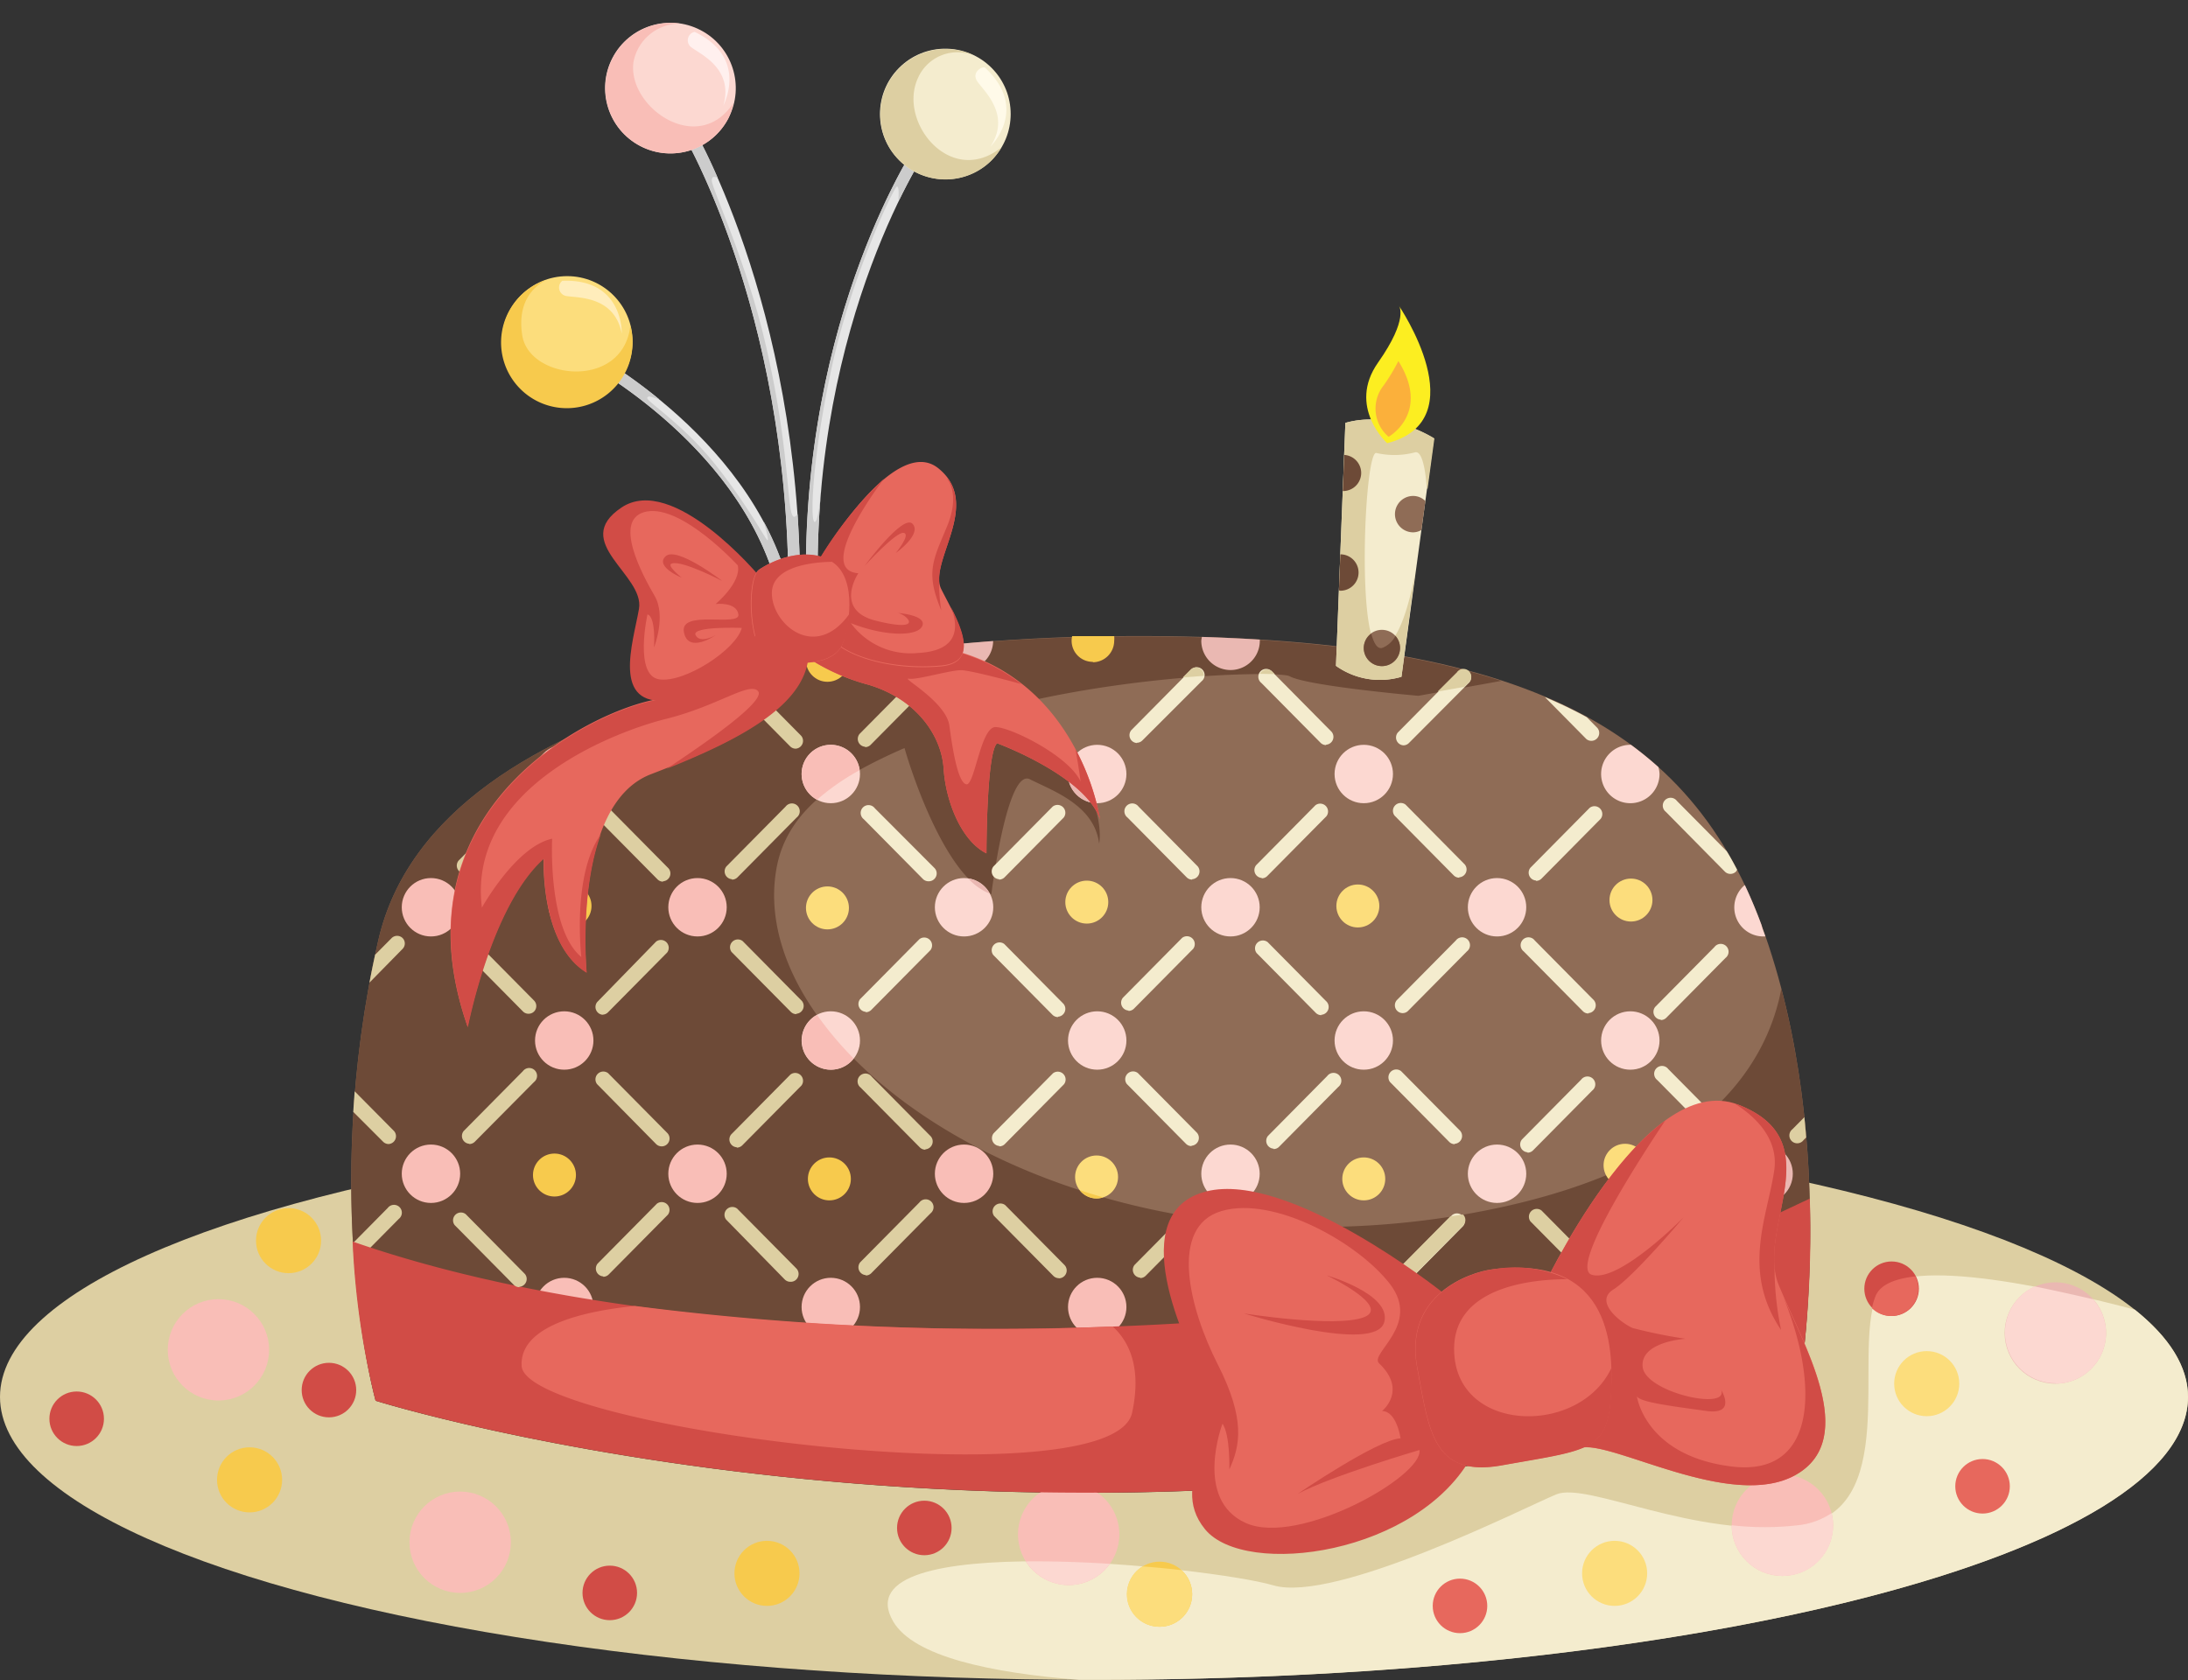 <svg xmlns="http://www.w3.org/2000/svg" viewBox="0 -1.77 170.08 130.62"><rect x="0" y="-1.77" width="170.08" height="130.62" fill="#333333" stroke="none"/><title>Depositphotos_9104045_01</title><g data-name="Layer 2"><g data-name="Layer 1"><path d="M62.66 44.12c-.46-21.57 8.78-35 8.87-35.12l.75.52c-.09.13-9.16 13.33-8.71 34.59h-.91z" fill="#e6e6e6"/><path d="M71.29 9.35c-1.42 2.23-8.69 14.56-8.64 33.41a1.83 1.83 0 0 0 .91.39 70.94 70.94 0 0 1 .32-7.37v-.05s-.2 3.13-.56 3.08-.2-5 1.36-12.13 4.85-14 5.05-13.95.1 1 .1 1h.09c.8-1.63 1.47-2.81 1.9-3.5a1.63 1.63 0 0 0-.53-.88z" fill="#ccc"/><path d="M62.2 44.26h-.91c0-22.33-8.48-36.15-8.57-36.29l.77-.48c.09.14 8.71 14.17 8.71 36.77z" fill="#e6e6e6"/><path d="M60.69 45.11c-2.35-11.92-15.24-18.72-15.37-18.78l.42-.81c.13.07 13.41 7.06 15.85 19.42l-.89.18z" fill="#e6e6e6"/><path d="M62 38.21c-1 1.28-.25-3.65-2.52-13.35C58 18.53 55.38 13 55.33 12.28c0-.38.22-.33.46-.21a40.19 40.19 0 0 0-2.3-4.58l-.77.51c.08.13 8 13 8.54 33.95a2.43 2.43 0 0 0 .59 0c.11 0 .21-.13.31-.3-.04-1.21-.09-2.34-.16-3.44z" fill="#ccc"/><path d="M60.17 43.06a2.21 2.21 0 0 0 .83-.46 22.89 22.89 0 0 0-1.65-3.85c.22.74.44 1.56.3 1.48s-1.77-3.08-4.19-6.06-5.21-4.75-5.15-5 .5 0 .94.11a40.34 40.34 0 0 0-4-2.9 6.31 6.31 0 0 0-1.45.19c1.98 1.16 11.42 6.98 14.37 16.49z" fill="#ccc"/><ellipse cx="85.04" cy="106.84" rx="85.04" ry="22" fill="#ddcfa2"/><path d="M84.78 47.72C70.62 48 34 51.15 29.4 71.37s-.2 35.77-.2 35.77 52.15 16.37 110.56-.4c0 0 3.46-19.44-2.83-36.58-5.87-15.97-19.61-23.05-52.15-22.44z" fill="#8f6c56"/><path d="M170.08 106.84c0-2.37-1.46-4.64-4.13-6.78-6.25-1.66-18.76-4.5-20.12-1-1.82 4.65 2 16.78-6.06 17.79s-16.37-3.44-18.8-2.43-17.18 8.49-22 7.07-33.79-4.49-29.54 2.81c1.59 2.73 7.59 4 14.46 4.54H85c47 .01 85.08-9.84 85.08-22z" fill="#f4ecce"/><path d="M138.47 75.1c-1.18 6.23-6.4 14.43-24.74 17.57C82.49 98 57.65 80 60.38 65.64c.84-4.44 4.79-7 9.93-9.25.69 2.41 3.37 10.26 6.75 11.37 0 0 1.21-9.85 3-8.94s5 2 5.38 5c0 0 .76-3.41-3.71-8.64A9 9 0 0 0 78.87 53c10.09-2.43 20.65-2.59 21.38-2.19 1.36.76 10 1.52 10 1.52l6.45-1.16c-7.85-2.56-18.21-3.67-31.92-3.42C70.62 48 34 51.15 29.4 71.37s-.2 35.77-.2 35.77 52.15 16.37 110.56-.4c0 0 2.83-15.91-1.29-31.64z" fill="#6d4a37"/><path d="M140.68 91.42l-6.37 3-.61 13.14a13.21 13.21 0 0 0 1.64.4c1.47-.38 2.94-.78 4.42-1.21a83.76 83.76 0 0 0 .92-15.33z" fill="#d14c46"/><circle cx="126.32" cy="88.83" r="1.67" fill="#fcdd7c"/><circle cx="126.78" cy="68.21" r="1.67" fill="#fcdd7c"/><circle cx="105.55" cy="68.67" r="1.67" fill="#fcdd7c"/><circle cx="84.48" cy="68.37" r="1.67" fill="#fcdd7c"/><circle cx="64.32" cy="68.82" r="1.67" fill="#fcdd7c"/><circle cx="44.31" cy="68.67" r="1.67" fill="#f7ca4d"/><circle cx="64.32" cy="49.57" r="1.67" fill="#f7ca4d"/><circle cx="54.22" cy="68.77" r="2.27" fill="#f9beb7"/><circle cx="54.22" cy="89.49" r="2.27" fill="#f9beb7"/><circle cx="43.86" cy="79.13" r="2.27" fill="#f9beb7"/><circle cx="64.58" cy="79.13" r="2.27" fill="#fcd8d1"/><path d="M64.58 81.4a2.26 2.26 0 0 0 1.78-.87 26.52 26.52 0 0 1-2.85-3.39 2.27 2.27 0 0 0 1.08 4.26z" fill="#f9beb7"/><circle cx="95.65" cy="68.77" r="2.27" fill="#fcd8d1"/><circle cx="95.65" cy="89.49" r="2.27" fill="#fcd8d1"/><circle cx="85.29" cy="79.13" r="2.27" fill="#fcd8d1"/><circle cx="106.01" cy="79.13" r="2.27" fill="#fcd8d1"/><circle cx="116.37" cy="68.77" r="2.27" fill="#fcd8d1"/><circle cx="116.37" cy="89.49" r="2.27" fill="#fcd8d1"/><circle cx="137.09" cy="89.49" r="2.27" fill="#eab8b2"/><circle cx="126.73" cy="79.13" r="2.27" fill="#fcd8d1"/><circle cx="43.86" cy="58.41" r="2.27" fill="#fcd8d1"/><circle cx="64.58" cy="58.41" r="2.27" fill="#fcd8d1"/><path d="M64.58 56.14a2.27 2.27 0 0 0-1.07 4.27 18.72 18.72 0 0 1 3.31-2.3 2.27 2.27 0 0 0-2.24-1.97z" fill="#f9beb7"/><circle cx="33.5" cy="68.77" r="2.27" fill="#f9beb7"/><circle cx="33.5" cy="89.49" r="2.27" fill="#f9beb7"/><circle cx="64.58" cy="99.85" r="2.27" fill="#f9beb7"/><circle cx="85.29" cy="99.85" r="2.27" fill="#f9beb7"/><circle cx="74.94" cy="89.49" r="2.27" fill="#f9beb7"/><circle cx="43.86" cy="99.85" r="2.27" fill="#f9beb7"/><circle cx="74.94" cy="68.77" r="2.27" fill="#fcd8d1"/><path d="M75.26 66.53a4.71 4.71 0 0 0 1.67 1.18 2.26 2.26 0 0 0-1.67-1.18z" fill="#eab8b2"/><circle cx="85.29" cy="58.41" r="2.27" fill="#fcd8d1"/><path d="M85 60.65a14.31 14.31 0 0 0-1.67-3.32 2.24 2.24 0 0 0-.33 1.08 2.27 2.27 0 0 0 2 2.24z" fill="#eab8b2"/><circle cx="106.01" cy="58.41" r="2.27" fill="#fcd8d1"/><path d="M36.48 87.16a.61.61 0 0 1-.43-1l4.6-4.65a.61.61 0 1 1 .86.85L36.91 87a.61.61 0 0 1-.43.18z" fill="#ddcfa2"/><path d="M46.86 77.13a.61.61 0 0 1-.43-1L51 71.44a.61.61 0 0 1 .86.85l-4.6 4.65a.61.61 0 0 1-.43.18z" fill="#ddcfa2"/><path d="M56.9 66.59a.61.61 0 0 1-.43-1l4.6-4.65a.61.61 0 1 1 .86.85l-4.6 4.65a.6.6 0 0 1-.43.18z" fill="#ddcfa2"/><path d="M67.25 56.29a.61.61 0 0 1-.43-1l4.6-4.65a.61.61 0 1 1 .86.85l-4.6 4.65a.61.61 0 0 1-.43.18z" fill="#ddcfa2"/><path d="M82.31 97.62a.6.6 0 0 0 .43-.18.61.61 0 0 0 0-.86l-4.6-4.65a.61.61 0 0 0-.86.85l4.6 4.65a.61.61 0 0 0 .43.18z" fill="#ddcfa2"/><path d="M71.93 87.59a.61.61 0 0 0 .43-1l-4.6-4.65a.61.61 0 1 0-.86.85l4.6 4.65a.61.61 0 0 0 .43.18z" fill="#ddcfa2"/><path d="M61.9 77.05a.61.61 0 0 0 .43-1l-4.6-4.65a.61.61 0 0 0-.86.85l4.6 4.65a.61.61 0 0 0 .43.18z" fill="#ddcfa2"/><path d="M51.54 66.75a.61.61 0 0 0 .43-1l-4.6-4.65a.61.61 0 0 0-.86.85l4.6 4.65a.61.61 0 0 0 .43.18z" fill="#ddcfa2"/><path d="M61.47 97.89a.6.6 0 0 0 .43-.18.61.61 0 0 0 0-.86l-4.6-4.65a.61.61 0 0 0-.86.85L61 97.71a.61.61 0 0 0 .43.18z" fill="#ddcfa2"/><path d="M51.44 87.36a.6.6 0 0 0 .43-.18.61.61 0 0 0 0-.86l-4.6-4.65a.61.61 0 0 0-.86.85L51 87.18a.61.61 0 0 0 .43.18z" fill="#ddcfa2"/><path d="M41.08 77.05a.6.6 0 0 0 .43-.17.61.61 0 0 0 0-.86l-4.6-4.65a.61.61 0 0 0-.86.85l4.6 4.65a.6.6 0 0 0 .43.18z" fill="#ddcfa2"/><path d="M92.62 87.31a.61.61 0 0 0 .43-1l-4.6-4.65a.61.61 0 0 0-.86.85l4.6 4.65a.61.61 0 0 0 .43.18z" fill="#f4ecce"/><path d="M82.24 77.28a.61.61 0 0 0 .43-1l-4.6-4.65a.61.61 0 0 0-.86.85l4.6 4.65a.61.61 0 0 0 .43.18z" fill="#f4ecce"/><path d="M72.2 66.75a.6.6 0 0 0 .43-.18.6.6 0 0 0 0-.86L68 61.07a.61.61 0 1 0-.86.85l4.6 4.65a.6.6 0 0 0 .43.18z" fill="#f4ecce"/><path d="M113.08 87.16a.61.61 0 0 0 .43-1l-4.6-4.65a.61.61 0 0 0-.86.85l4.6 4.65a.6.6 0 0 0 .43.18z" fill="#f4ecce"/><path d="M102.71 77.13a.61.61 0 0 0 .43-1l-4.6-4.65a.61.61 0 0 0-.86.85l4.6 4.65a.61.61 0 0 0 .43.18z" fill="#f4ecce"/><path d="M92.67 66.59a.61.61 0 0 0 .43-1l-4.6-4.65a.61.61 0 1 0-.86.85l4.6 4.65a.6.6 0 0 0 .43.18z" fill="#f4ecce"/><path d="M82.31 56.29a.61.61 0 0 0 .43-1l-4.6-4.65a.61.61 0 0 0-.86.85l4.6 4.65a.61.61 0 0 0 .43.18z" fill="#f4ecce"/><path d="M133.85 87a.61.61 0 0 0 .43-1l-4.6-4.65a.61.61 0 1 0-.86.85l4.6 4.65a.61.61 0 0 0 .43.18z" fill="#f4ecce"/><path d="M123.47 77a.61.61 0 0 0 .43-1l-4.6-4.65a.61.61 0 1 0-.86.85l4.6 4.65a.6.6 0 0 0 .43.18z" fill="#f4ecce"/><path d="M113.43 66.44a.61.61 0 0 0 .43-1l-4.6-4.65a.61.61 0 0 0-.86.85l4.6 4.65a.6.6 0 0 0 .43.18z" fill="#f4ecce"/><circle cx="83.07" cy="117.53" r="3.94" fill="#f9beb7"/><path d="M86.27 119.82c-2.18-.14-4.41-.21-6.52-.19a3.92 3.92 0 0 0 6.52.19z" fill="#fcd8d1"/><path d="M31 93a.61.61 0 1 0-.86-.85l-2.71 2.74c0 .55.07 1.09.11 1.61z" fill="#ddcfa2"/><path d="M103.08 56.13a.61.61 0 0 0 .43-1l-4.6-4.65a.61.61 0 1 0-.86.85l4.6 4.65a.6.6 0 0 0 .43.18z" fill="#f4ecce"/><path d="M99.09 50.64l-.18-.18a.61.61 0 0 0-.86 0 .63.63 0 0 0-.11.16z" fill="#ddcfa2"/><path d="M46.89 97.47a.61.61 0 0 1-.43-1l4.6-4.65a.61.61 0 0 1 .86.85l-4.6 4.65a.61.61 0 0 1-.43.18z" fill="#ddcfa2"/><path d="M57.27 87.43a.61.61 0 0 1-.43-1l4.6-4.65a.61.61 0 0 1 .86.85l-4.6 4.65a.61.61 0 0 1-.43.18z" fill="#ddcfa2"/><path d="M67.3 76.9a.61.61 0 0 1-.43-1l4.6-4.65a.61.61 0 0 1 .86.85l-4.6 4.65a.61.61 0 0 1-.43.18z" fill="#f4ecce"/><path d="M77.66 66.59a.61.61 0 0 1-.43-1l4.6-4.65a.61.61 0 0 1 .86.85l-4.6 4.65a.61.61 0 0 1-.43.18z" fill="#f4ecce"/><path d="M88.37 56a.61.61 0 0 1-.43-1l4.6-4.65a.61.61 0 1 1 .86.85l-4.6 4.6a.61.61 0 0 1-.43.18z" fill="#f4ecce"/><path d="M93.57 50.78a.6.6 0 0 0-.17-.48.61.61 0 0 0-.86 0l-.6.6z" fill="#ddcfa2"/><path d="M109.09 56.18a.61.61 0 0 1-.43-1l4.6-4.65a.61.61 0 1 1 .86.85l-4.6 4.62a.6.6 0 0 1-.43.18z" fill="#f4ecce"/><path d="M113.26 50.5l-1.51 1.5 2.08-.37.3-.3a.61.61 0 1 0-.86-.85z" fill="#ddcfa2"/><path d="M67.3 97.37a.61.61 0 0 1-.43-1l4.6-4.65a.61.61 0 1 1 .86.85l-4.6 4.65a.61.61 0 0 1-.43.18z" fill="#ddcfa2"/><path d="M77.68 87.33a.61.61 0 0 1-.43-1l4.6-4.65a.61.61 0 0 1 .86.85l-4.6 4.65a.6.6 0 0 1-.43.18z" fill="#f4ecce"/><path d="M27.41 94.76a62.53 62.53 0 0 0 1.78 12.37s29.7 9.32 69.38 6.69l-.87-13.15s-41.13 4.23-70.29-5.91z" fill="#d14c46"/><path d="M87.72 76.8a.61.61 0 0 1-.43-1l4.6-4.65a.61.61 0 0 1 .86.85l-4.6 4.65a.6.6 0 0 1-.43.18z" fill="#f4ecce"/><path d="M98.08 66.49a.61.61 0 0 1-.43-1l4.6-4.65a.61.61 0 0 1 .86.85l-4.6 4.65a.6.6 0 0 1-.43.18z" fill="#f4ecce"/><path d="M88.63 97.57a.61.61 0 0 1-.43-1l4.6-4.65a.61.61 0 1 1 .86.85l-4.6 4.65a.6.6 0 0 1-.43.18z" fill="#ddcfa2"/><circle cx="138.55" cy="116.82" r="3.94" fill="#f9beb7"/><path d="M138.55 120.76a3.91 3.91 0 0 0 3.82-4.88 5.78 5.78 0 0 1-2.61.94 22.66 22.66 0 0 1-5.15 0 3.94 3.94 0 0 0 3.94 3.94z" fill="#fcd8d1"/><path d="M99 87.54a.61.61 0 0 1-.43-1l4.6-4.65a.61.61 0 1 1 .86.85l-4.6 4.65a.6.6 0 0 1-.43.18z" fill="#f4ecce"/><path d="M109 77a.61.61 0 0 1-.43-1l4.6-4.65a.61.61 0 1 1 .86.85l-4.6 4.65a.6.6 0 0 1-.43.15z" fill="#f4ecce"/><path d="M119.4 66.69a.61.61 0 0 1-.43-1l4.6-4.65a.61.61 0 0 1 .86.85l-4.6 4.65a.6.6 0 0 1-.43.18z" fill="#f4ecce"/><path d="M36.08 66.14a.61.61 0 0 1-.43-1l4.6-4.65a.61.61 0 1 1 .86.85L36.51 66a.61.61 0 0 1-.43.18z" fill="#ddcfa2"/><path d="M124 98a.61.61 0 0 0 .43-1l-4.6-4.65a.61.61 0 0 0-.86.85l4.6 4.65a.6.6 0 0 0 .43.15z" fill="#ddcfa2"/><path d="M40.37 98.28a.61.61 0 0 0 .43-1l-4.6-4.65a.61.61 0 0 0-.86.85l4.6 4.65a.61.61 0 0 0 .43.18z" fill="#ddcfa2"/><path d="M108.71 98.35a.61.61 0 0 1-.43-1l4.6-4.65a.61.61 0 0 1 .86.85l-4.6 4.65a.6.6 0 0 1-.43.18z" fill="#f4ecce"/><path d="M108.27 97.32a.61.61 0 0 0 .86.85l4.6-4.65a.61.61 0 0 0 0-.86l-1 .15z" fill="#ddcfa2"/><path d="M118.74 87.82a.61.61 0 0 1-.43-1l4.6-4.65a.61.61 0 1 1 .86.85l-4.6 4.65a.6.6 0 0 1-.43.18z" fill="#f4ecce"/><path d="M129.1 77.51a.61.61 0 0 1-.43-1l4.6-4.65a.61.61 0 1 1 .86.85l-4.6 4.65a.61.61 0 0 1-.43.18z" fill="#f4ecce"/><path d="M119.75 98.73s8.07-17.44 15.37-14.61 1.31 9.59 3.16 14.06 6.32 11.88 1.31 14.72-14.36-2.75-16.76-2.09-3.08-12.08-3.08-12.08z" fill="#e7685d"/><path d="M112.1 98.69s-11.87-9.45-18.32-7.83-1.84 11.64.12 15.09-3.34 7.37-.23 11.18 16.68 2 20.83-5.86c0-.01-1.7-10.27-2.4-12.58z" fill="#d14c46"/><path d="M123.74 55.83a.61.61 0 0 0 .43-1l-.83-.84a35.56 35.56 0 0 0-3.25-1.56l3.22 3.26a.61.61 0 0 0 .43.14z" fill="#f4ecce"/><path d="M134.08 66a.61.61 0 0 0 .86 0 .53.53 0 0 0 .09-.15c-.26-.49-.53-1-.81-1.44l-3.87-3.91a.61.61 0 1 0-.86.85z" fill="#f4ecce"/><path d="M140.26 85.09l-.93.94a.61.61 0 1 0 .86.85l.21-.21q-.06-.79-.14-1.58z" fill="#ddcfa2"/><path d="M56.82 51.61l4.6 4.65a.61.61 0 0 0 .43.18.61.61 0 0 0 .43-1l-4.43-4.48-1.19.3a.57.57 0 0 0 .16.35z" fill="#ddcfa2"/><path d="M31.3 71.17a.61.61 0 0 0-.86 0l-1.28 1.29q-.24 1.09-.44 2.17L31.3 72a.6.6 0 0 0 0-.83z" fill="#ddcfa2"/><path d="M47 55.93a.61.61 0 0 0 .43-.18l2.51-2.54c-.91.32-1.82.65-2.7 1l-.67.68a.61.61 0 0 0 .43 1z" fill="#f4ecce"/><path d="M27.46 84.68L29.78 87a.61.61 0 0 0 .43.18.61.61 0 0 0 .43-1l-3.07-3.1q-.06.81-.11 1.6z" fill="#ddcfa2"/><path d="M136.93 70.15c-.4-1.08-.83-2.11-1.3-3.11a2.26 2.26 0 0 0 1.46 4h.14c-.1-.3-.23-.6-.3-.89z" fill="#fcd8d1"/><path d="M72.7 48.47a2.27 2.27 0 0 0 4.5-.4c-1.43.11-2.93.24-4.5.4z" fill="#eab8b2"/><path d="M61.9 48.74a16.08 16.08 0 0 0 5.61 2.73c3.79 1.14 5.68 4 5.84 6.52s1.36 5.61 3.33 6.59c0 0 0-7.88.83-8.56 0 0 6.82 2.5 8 5.91 0 0-1.74-12.2-13.72-13.57L64.1 47.3z" fill="#e7685d"/><path d="M126.73 56.14a2.27 2.27 0 1 0 2.27 2.27 2.12 2.12 0 0 0-.09-.54c-.67-.6-1.38-1.18-2.13-1.73z" fill="#fcd8d1"/><path d="M84 59c-.91-2-5.46-4.24-6.62-4.24s-1.62 4.6-2.27 4.45-1.06-2.68-1.31-4.55S70 50.88 70.64 51s3.33-.71 4.14-.66 4 .9 4.62 1.08a14.8 14.8 0 0 0-7.65-3L64.1 47.3l-2.2 1.44a16.08 16.08 0 0 0 5.61 2.73c3.79 1.14 5.68 4 5.84 6.52s1.36 5.61 3.33 6.59c0 0 0-7.88.83-8.56 0 0 6.82 2.5 8 5.91a18.59 18.59 0 0 0-1.92-5.48C83.83 57.7 84 59 84 59z" fill="#d14c46"/><path d="M93.38 48.05a2.27 2.27 0 1 0 4.55 0v-.09c-1.46-.09-2.95-.16-4.5-.21a2.12 2.12 0 0 0-.05.3z" fill="#eab8b2"/><circle cx="16.98" cy="103.18" r="3.94" fill="#f9beb7"/><circle cx="35.77" cy="118.14" r="3.94" fill="#f9beb7"/><circle cx="159.77" cy="101.87" r="3.94" fill="#eab8b2"/><path d="M159.77 105.81a3.93 3.93 0 0 0 2.93-6.56c-1.43-.34-3-.68-4.53-1a3.94 3.94 0 0 0 1.61 7.53z" fill="#fcd8d1"/><circle cx="113.49" cy="123.09" r="2.12" fill="#e7685d"/><circle cx="71.85" cy="117.03" r="2.12" fill="#d14c46"/><circle cx="47.4" cy="122.08" r="2.12" fill="#d14c46"/><circle cx="25.57" cy="106.31" r="2.12" fill="#d14c46"/><circle cx="5.96" cy="108.54" r="2.12" fill="#d14c46"/><circle cx="154.11" cy="113.79" r="2.12" fill="#e7685d"/><circle cx="147.04" cy="98.43" r="2.12" fill="#d14c46"/><path d="M147 100.55a2.11 2.11 0 0 0 1.88-3.08c-1.59.18-2.74.64-3.1 1.56a6.19 6.19 0 0 0-.27.91 2.11 2.11 0 0 0 1.49.61z" fill="#e7685d"/><path d="M63.57 41.94s5.89-10.1 9.37-7.3-.83 7.28.23 9.4 3.32 5.68 0 6c-4.09.38-8.26-.91-9.09-2.88a13.17 13.17 0 0 1-.51-5.22z" fill="#e7685d"/><path d="M58.41 48.05a9.1 9.1 0 0 1-6.75 4.47c-4.55.38-21.45 8-15.31 25.54 0 0 1.82-9.47 5.91-13.11 0 0-.3 6.67 3.33 8.87 0 0-1.21-13 5-15.39s12.73-5.38 12.2-10.08c.02.01-3.32-2.57-4.38-.3z" fill="#e7685d"/><path d="M59 43s-6.67-8-10.69-5.31 1.82 5.23 1.36 7.88-2.17 7.64 2.33 7.11 8-4.47 8-4.47z" fill="#d14c46"/><circle cx="44.09" cy="24.78" r="5.08" fill="#fcdd7c"/><circle cx="43.1" cy="89.59" r="1.67" fill="#f7ca4d"/><circle cx="64.47" cy="89.89" r="1.67" fill="#f7ca4d"/><circle cx="85.24" cy="89.74" r="1.67" fill="#fcdd7c"/><path d="M85.24 91.41a1.64 1.64 0 0 0 .51-.09q-.92-.26-1.81-.55a1.65 1.65 0 0 0 1.3.64z" fill="#f7ca4d"/><circle cx="106.01" cy="89.89" r="1.67" fill="#fcdd7c"/><path d="M84.94 49.72a1.67 1.67 0 0 0 1.67-1.67 1.72 1.72 0 0 0 0-.36h-3.27a1.64 1.64 0 0 0 1.63 2z" fill="#f7ca4d"/><path d="M104 49a1.67 1.67 0 0 0 3.33 0q-1.58-.25-3.26-.45a1.62 1.62 0 0 0-.07.45z" fill="#f7ca4d"/><circle cx="90.14" cy="122.18" r="2.53" fill="#f7ca4d"/><path d="M90.14 124.71a2.52 2.52 0 0 0 1.69-4.4c-.95-.11-1.94-.21-3-.29a2.52 2.52 0 0 0 1.29 4.69z" fill="#fcdd7c"/><circle cx="59.62" cy="120.56" r="2.53" fill="#f7ca4d"/><circle cx="19.4" cy="113.29" r="2.53" fill="#f7ca4d"/><circle cx="22.43" cy="94.69" r="2.53" fill="#f7ca4d"/><circle cx="125.51" cy="120.56" r="2.53" fill="#fcdd7c"/><circle cx="149.77" cy="105.81" r="2.53" fill="#fcdd7c"/><path d="M104.58 31.11L103.85 50a5.89 5.89 0 0 0 5.09.85l2.52-18.53s-3.36-2.22-6.88-1.21z" fill="#f4ecce"/><path d="M104.58 31.11L103.85 50a5.89 5.89 0 0 0 5.09.85L110 42.8c-.39 2.11-1.23 5.47-2.6 5.81-2 .51-1.36-15.41-.41-15.16a6.32 6.32 0 0 0 3.01-.05c.76-.2.91 2.83.91 2.83h.06l.53-3.91s-3.4-2.22-6.92-1.21z" fill="#ddcfa2"/><path d="M107.83 32.69s-3.13-2.83-.71-6.27 1.62-4.42 1.62-4.42 6.06 8.88-.91 10.69z" fill="#fcee21"/><circle cx="107.42" cy="48.61" r="1.41" fill="#8f6c56"/><path d="M107.43 48.61c-.36.09-.63-.35-.84-1.11a1.39 1.39 0 0 0-.58 1.11 1.41 1.41 0 1 0 2.46-.94 1.94 1.94 0 0 1-1.04.94z" fill="#6d4a37"/><path d="M109.85 36.79a1.41 1.41 0 1 0 0 2.83 1.33 1.33 0 0 0 .64-.18l.31-2.25a1.33 1.33 0 0 0-.95-.4z" fill="#8f6c56"/><path d="M104.19 44.16a1.41 1.41 0 1 0 0-2.83l-.11 2.8z" fill="#6d4a37"/><path d="M105.81 35a1.41 1.41 0 0 0-1.32-1.4l-.11 2.81a1.41 1.41 0 0 0 1.43-1.41z" fill="#6d4a37"/><path d="M139.59 112.9c4.73-2.67 1-9.4-1-13.91 2.81 6.82 2.73 14.1-4 13.26s-7.35-5.46-7.35-5.46c.23.46 2.65.76 5.38 1.14 2 .28 1.54-1 1.16-1.66.71 1.69-5.87.23-6.09-1.75s3.33-2.2 3.33-2.2a38.86 38.86 0 0 1-4.09-.83c-.76-.3-3.11-2-1.52-3s5.46-5.61 5.46-5.61-5 5.08-7.12 4.47c-1.92-.55 4.47-10.16 5.7-12-4.37 3.17-8.16 10.29-9.32 12.62-.09.9-.16 1.82-.22 2.76.31 3.56 1.14 10.56 2.94 10.07 2.38-.65 11.73 4.94 16.74 2.1z" fill="#d14c46"/><path d="M116 96.92c-1.73.22-6.92 1.95-5.84 7.67.91 4.84 1.19 8.54 6.59 7.56 6.47-1.16 8.11-1.08 8.43-5s.24-11.42-9.18-10.23z" fill="#e7685d"/><path d="M113.06 103.69c-.53-5.73 6.83-6 8.77-6a9.49 9.49 0 0 0-5.81-.76c-1.73.22-6.92 1.95-5.84 7.67.91 4.84 1.19 8.54 6.59 7.56 6.47-1.16 8.11-1.08 8.43-5a22 22 0 0 0 .07-2.59c-2.41 5.2-11.66 5.14-12.21-.88z" fill="#d14c46"/><path d="M137.94 96.76c-.43-4.38 3.75-10.09-2.82-12.64l-.27-.08c1.24.77 3.45 2.52 3.07 5.17-.53 3.64-2.58 7.81.53 12.43a24 24 0 0 1-.51-4.88z" fill="#d14c46"/><path d="M108.06 98.08c-2.43-3.18-9-6.9-13.11-5.69s-2.5 7.58-.3 11.9 1.74 6.37.91 8.19c0 0 .08-2.65-.53-3.56 0 0-2.27 5.91 1.82 7.73s13.8-3.64 13.49-5.68c0 0-6.82 2-9.47 3.41 0 0 6.22-4.24 8-4.32 0 0-.3-2.12-1.44-2.12 0 0 2-1.59-.23-3.71-.78-.77 3.28-2.97.86-6.15z" fill="#e7685d"/><path d="M96.69 100.35s10.23 3.18 10.91.68c.6-2.18-4.47-3.64-4.47-3.64s5.08 2.43 2.88 3.26-9.32-.3-9.32-.3z" fill="#d14c46"/><path d="M88 108.08c.78-3.58-.28-5.59-1.5-6.71a220.54 220.54 0 0 1-37.14-1.6c-3.62.36-9 1.43-8.81 4.67.28 4.85 45.9 10.61 47.45 3.64z" fill="#e7685d"/><path d="M71.35 49a5.76 5.76 0 0 1-5.21-2.32c2.68 1.06 5.23 1.05 5.56.2s-2-1-2-1c.66 0 2.43 1.62-1.62.61-3.29-.82-1.36-3.69-1.36-3.69-3.42-.25 1.81-7.1 2-7.35a29.14 29.14 0 0 0-5.14 6.44 13.17 13.17 0 0 0 .51 5.2c.83 2 5 3.26 9.09 2.88 2.65-.25 1.75-2.55.74-4.55.53 1.36.8 3.41-2.57 3.58z" fill="#d14c46"/><path d="M59 42.52c-1.06.73-.83 6.59.91 7 2.21.48 5 .42 5.61-1.29s1.06-5.38-1.06-6.44-4.46.05-5.46.73z" fill="#e7685d"/><path d="M67.2 42.24s3-4.09 3.74-3.28-1.31 2.27-1.31 2.27 1.21-1.47.61-1.57-3.04 2.58-3.04 2.58z" fill="#d14c46"/><path d="M65.54 48.21A6.23 6.23 0 0 0 66 46c-2.65 3.65-6 .75-6-1.65s4.16-2.43 4.77-2.44l-.28-.16c-2.05-1-4.47.08-5.46.76s-.83 6.59.91 7c2.2.49 4.95.4 5.6-1.3z" fill="#d14c46"/><path d="M57.35 42.19s-4.3-4.7-7.07-4.19-.3 5 .61 6.57-.05 4-.05 4 .16-2.39-.51-2.57c0 0-1.06 4.75.91 5.05s6-2.32 6.42-4c0 0-3.94-.15-3.59.56s1.57 0 1.57 0-2.17 1.51-2.48-.25S57.55 47 57.4 46s-1.77-.81-1.77-.81 2.02-1.68 1.72-3z" fill="#e7685d"/><path d="M56.14 43.4s-3.54-2.73-4.4-1.92S53 43.15 53 43.15s-1.28-1-.76-1.11c.81-.25 3.9 1.36 3.9 1.36z" fill="#d14c46"/><path d="M73.17 45.68a12.15 12.15 0 0 1-.16-2.4c-.05-2.06 2.42-5.35.69-7.82h-.08s1.06 1.11 0 3.69-1.72 3.55-.45 6.53z" fill="#d14c46"/><path d="M51.83 58c5.82-2.34 11.48-5.21 11-9.6 0 0-3.33-2.58-4.4-.3a9.1 9.1 0 0 1-6.75 4.47c-4.55.38-21.45 8-15.31 25.54 0 0 1.82-9.47 5.91-13.11 0 0-.3 6.67 3.33 8.87 0 0-.58-6.16 1.1-10.78-2.27 3.18-1.52 9.55-1.52 9.55-2.63-2.17-2.27-9.2-2.27-9.2-2.83.61-5.46 5.36-5.46 5.36C36.28 59.27 48.2 55 51.79 54.12c4-1 6.42-2.88 7.12-2.17.88.87-6.25 5.47-7.08 6.05z" fill="#d14c46"/><path d="M40.6 24.33c-.44-2.72 1-3.89 1.84-4.32A5.11 5.11 0 1 0 49 23.55c-.57 5-7.83 4.24-8.4.78z" fill="#f7ca4d"/><path d="M43.71 20.06a.67.67 0 0 0 .35 1.19c.91.15 3.69 0 4.27 2.9 0 0 .15-4.27-4.62-4.09z" fill="#ffedbb"/><circle cx="52.12" cy="5.08" r="5.08" transform="rotate(-62.55 52.117 5.085)" fill="#fcd8d1"/><path d="M49.24 3.07a3.65 3.65 0 0 1 3.62-3 5.07 5.07 0 1 0 3.77 7.34A5 5 0 0 0 57 6.25c-2.76 4.17-8.24.29-7.76-3.18z" fill="#f9beb7"/><path d="M54 .71a.67.67 0 0 0-.23 1.22c.74.55 3.29 1.68 2.45 4.55-.04 0 2.06-3.72-2.22-5.77z" fill="#fff0ee"/><circle cx="73.49" cy="7.1" r="5.08" transform="rotate(-44.99 73.481 7.105)" fill="#f4ecce"/><path d="M71.35 4.31a3.35 3.35 0 0 1 4.36-1.76 5.07 5.07 0 1 0 1.38 8.14 5.13 5.13 0 0 0 .75-1c-3.93 3.14-8.06-1.96-6.49-5.38z" fill="#ddcfa2"/><path d="M76.57 3.49c-.16-.15-1.12.34-.59 1.09s2.63 2.59 1 5.07c-.04 0 3.09-2.91-.41-6.16z" fill="#fffae9"/><path d="M108.7 26.3a14.72 14.72 0 0 1-1.14 1.89 2.88 2.88 0 0 0 .38 4s3.3-1.83.76-5.89z" fill="#fbb03b"/></g></g></svg>